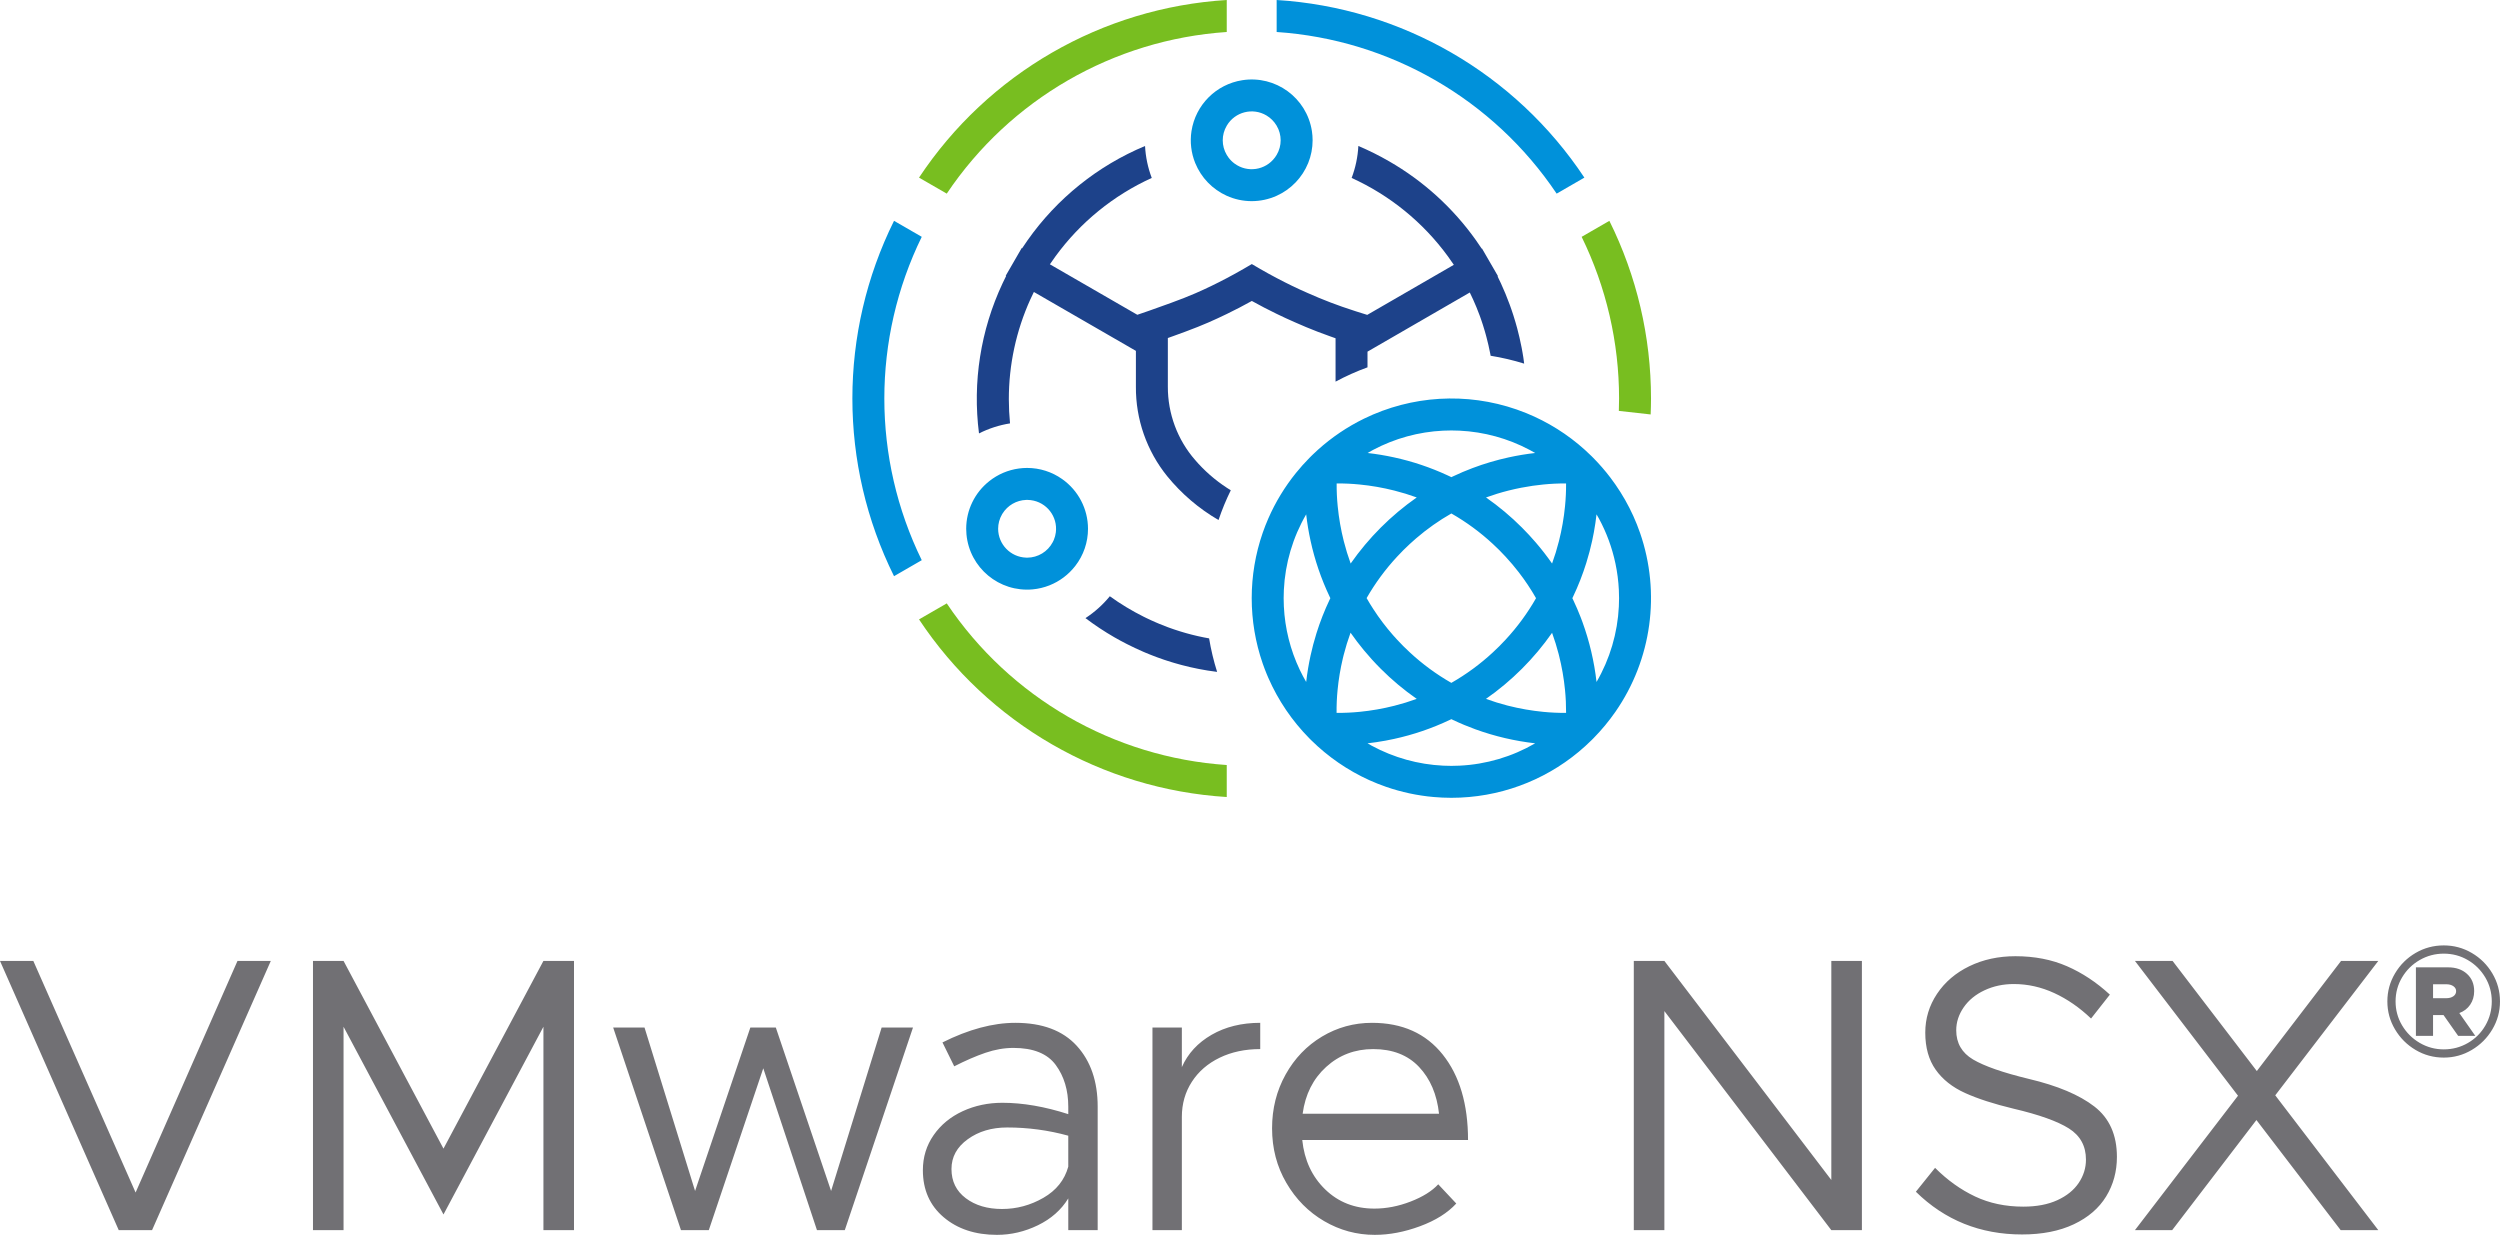 <?xml version="1.0" encoding="utf-8"?>
<!-- Generator: Adobe Illustrator 25.2.3, SVG Export Plug-In . SVG Version: 6.00 Build 0)  -->
<svg version="1.1" id="Layer_1" xmlns="http://www.w3.org/2000/svg" xmlns:xlink="http://www.w3.org/1999/xlink" x="0px" y="0px"
	 viewBox="35.729 37.712 338.082 166.993" style="enable-background:new 0 0 410 240.511;" xml:space="preserve">
<style type="text/css">
	.st0{fill:#717074;}
	.st1{fill:#1D428A;}
	.st2{fill:#0091DA;}
	.st3{fill:#78BE20;}
</style>
<path class="st0" d="M173.039,176.032c-3.039,0-6.325,0.884-9.857,2.65l1.59,3.232
	c1.519-0.776,2.923-1.386,4.213-1.828c1.29-0.441,2.553-0.662,3.79-0.662
	c2.685,0,4.593,0.768,5.724,2.305s1.696,3.419,1.696,5.645v1.007
	c-3.18-1.023-6.148-1.536-8.904-1.536c-1.943,0-3.736,0.38-5.379,1.139
	c-1.644,0.761-2.951,1.838-3.922,3.233c-0.973,1.396-1.458,2.978-1.458,4.743
	c0,2.65,0.936,4.771,2.809,6.36s4.275,2.385,7.208,2.385c1.908,0,3.754-0.433,5.539-1.298
	c1.783-0.866,3.153-2.075,4.107-3.631v4.293h3.975v-16.695c0-3.427-0.945-6.174-2.835-8.241
	C179.443,177.065,176.678,176.032,173.039,176.032z M180.194,195.483
	c-0.495,1.802-1.616,3.206-3.365,4.214c-1.749,1.007-3.613,1.51-5.592,1.51
	c-1.979,0-3.613-0.485-4.902-1.457c-1.29-0.972-1.935-2.287-1.935-3.948
	c0-1.625,0.732-2.969,2.199-4.028c1.466-1.061,3.241-1.59,5.327-1.59
	c2.826,0,5.582,0.371,8.268,1.112V195.483z M148.119,198.77l-7.474-22.102h-3.444l-7.474,22.102
	l-6.837-22.102h-4.239l9.169,27.401h3.763l7.367-21.889l7.261,21.889h3.763l9.223-27.401h-4.24
	L148.119,198.77z M195.554,182.021v-5.354h-3.975v27.401h3.975v-15.317c0-1.766,0.451-3.347,1.352-4.743
	c0.901-1.396,2.155-2.481,3.763-3.26c1.607-0.776,3.436-1.166,5.485-1.166v-3.551
	c-2.509,0-4.699,0.539-6.572,1.616C197.708,178.728,196.366,180.185,195.554,182.021z M54.066,198.981
	L40.233,167.658h-4.505l16.059,36.411h4.505l16.06-36.411H67.846L54.066,198.981z M95.702,193.045
	L82.188,167.658h-4.134v36.411h4.134v-27.507l13.515,25.387l13.516-25.387v27.507h4.134v-36.411h-4.134
	L95.702,193.045z M230.835,180.325c-2.279-2.862-5.468-4.293-9.566-4.293
	c-2.438,0-4.69,0.619-6.758,1.855c-2.066,1.237-3.71,2.95-4.929,5.141
	c-1.219,2.191-1.828,4.611-1.828,7.261c0,2.722,0.644,5.186,1.935,7.394
	c1.289,2.209,2.994,3.932,5.114,5.168s4.398,1.854,6.837,1.854c1.979,0,4.019-0.389,6.121-1.166
	c2.103-0.776,3.737-1.802,4.903-3.073l-2.438-2.598c-0.848,0.919-2.094,1.696-3.736,2.332
	c-1.644,0.636-3.278,0.954-4.902,0.954c-2.65,0-4.868-0.865-6.651-2.597
	c-1.785-1.731-2.818-3.957-3.101-6.679h22.419C234.254,187.039,233.114,183.187,230.835,180.325z
	 M211.888,188.328c0.353-2.614,1.413-4.725,3.18-6.333c1.767-1.607,3.887-2.412,6.36-2.412
	c2.614,0,4.682,0.805,6.201,2.412c1.519,1.608,2.42,3.719,2.703,6.333H211.888z M352.32,167.658
	l-11.395,14.894l-11.396-14.894h-5.088l13.939,18.232l-13.939,18.179h5.035l11.396-14.893
	l11.395,14.893h5.088l-13.938-18.232l13.938-18.179H352.32z M283.384,197.285l-22.577-29.627h-4.135
	v36.411h4.135v-29.627l22.577,29.627h4.135v-36.411h-4.135V197.285z M318.957,187.348
	c-2.032-1.571-4.991-2.817-8.877-3.736c-3.498-0.848-6.008-1.723-7.526-2.623
	c-1.52-0.901-2.279-2.218-2.279-3.949c0-1.095,0.336-2.128,1.007-3.101
	c0.671-0.971,1.607-1.739,2.81-2.305c1.2-0.565,2.525-0.849,3.975-0.849
	c1.873,0,3.692,0.407,5.459,1.219c1.767,0.813,3.427,1.962,4.982,3.445l2.544-3.232
	c-1.802-1.661-3.736-2.942-5.804-3.843c-2.066-0.901-4.391-1.352-6.97-1.352
	c-2.297,0-4.372,0.45-6.228,1.352c-1.854,0.9-3.312,2.146-4.372,3.736s-1.59,3.339-1.59,5.247
	c0,2.014,0.468,3.684,1.404,5.009c0.936,1.324,2.261,2.376,3.975,3.153s3.896,1.483,6.546,2.12
	c3.462,0.812,5.963,1.705,7.499,2.676c1.537,0.973,2.306,2.377,2.306,4.214
	c0,1.131-0.327,2.183-0.98,3.153c-0.654,0.973-1.616,1.749-2.889,2.332
	c-1.271,0.583-2.809,0.875-4.61,0.875c-2.403,0-4.576-0.459-6.52-1.378s-3.745-2.208-5.405-3.869
	l-2.598,3.232c3.922,3.852,8.71,5.777,14.363,5.777c2.721,0,5.053-0.46,6.996-1.378
	c1.942-0.919,3.4-2.173,4.372-3.763c0.972-1.591,1.458-3.374,1.458-5.354
	C322.005,191.19,320.988,188.921,318.957,187.348z M372.775,169.348
	c-0.69-1.163-1.617-2.085-2.781-2.765c-1.164-0.681-2.426-1.021-3.785-1.021
	c-1.38,0-2.652,0.34-3.815,1.021c-1.164,0.68-2.091,1.602-2.78,2.765
	c-0.691,1.164-1.035,2.426-1.035,3.785s0.344,2.622,1.035,3.785
	c0.689,1.164,1.616,2.092,2.78,2.781c1.163,0.69,2.436,1.035,3.815,1.035
	c1.359,0,2.621-0.345,3.785-1.035c1.164-0.689,2.091-1.617,2.781-2.781
	c0.689-1.163,1.035-2.426,1.035-3.785S373.465,170.512,372.775,169.348z M371.833,176.393
	c-0.577,1-1.364,1.788-2.364,2.364c-0.999,0.577-2.085,0.865-3.26,0.865
	c-1.174,0-2.26-0.294-3.26-0.88c-0.999-0.588-1.791-1.375-2.379-2.364
	c-0.587-0.989-0.881-2.07-0.881-3.245c0-1.174,0.294-2.255,0.881-3.244
	c0.588-0.988,1.38-1.771,2.379-2.348c1-0.576,2.086-0.865,3.26-0.865
	c1.175,0,2.256,0.289,3.245,0.865s1.776,1.359,2.364,2.348c0.586,0.989,0.88,2.07,0.88,3.244
	C372.698,174.308,372.41,175.395,371.833,176.393z M369.778,173.582
	c0.36-0.525,0.54-1.139,0.54-1.84c0-0.967-0.324-1.745-0.973-2.332
	c-0.648-0.588-1.498-0.881-2.549-0.881h-4.357v9.27h2.318v-2.812h1.421l1.978,2.812h2.317
	l-2.163-3.09C368.929,174.482,369.418,174.106,369.778,173.582z M367.508,172.437
	c-0.248,0.176-0.567,0.264-0.959,0.264h-1.791v-1.885h1.791c0.392,0,0.711,0.088,0.959,0.262
	c0.246,0.176,0.37,0.397,0.37,0.664C367.878,172.031,367.754,172.264,367.508,172.437z"/>
<path class="st1" d="M241.748,86.15c-0.009-0.062-0.018-0.123-0.028-0.185c-0.029-0.183-0.06-0.365-0.091-0.546
	c-0.03-0.175-0.061-0.35-0.094-0.525c-0.013-0.072-0.028-0.143-0.041-0.215c-0.081-0.421-0.171-0.838-0.266-1.253
	c-0.014-0.06-0.029-0.12-0.043-0.18c-0.082-0.349-0.168-0.696-0.259-1.041c-0.01-0.038-0.018-0.076-0.029-0.115
	c-0.028-0.103-0.058-0.206-0.087-0.309c-0.046-0.167-0.092-0.335-0.141-0.501
	c-0.091-0.312-0.186-0.622-0.284-0.93l-0.038-0.116c-0.07-0.216-0.143-0.432-0.216-0.646
	c-0.054-0.155-0.108-0.31-0.164-0.464c-0.032-0.089-0.064-0.177-0.096-0.265
	c-0.352-0.959-0.739-1.899-1.163-2.82c-0.147-0.318-0.298-0.633-0.455-0.945l0.055-0.032l-0.756-1.308
	c-0.252-0.458-0.513-0.91-0.784-1.356l-0.622-1.076l-0.039,0.022c-0.253-0.388-0.515-0.769-0.782-1.146
	c-3.098-4.364-7.105-8.006-11.745-10.674c-1.342-0.775-2.729-1.466-4.156-2.071l-0.001,0.006
	c-0.078,1.476-0.384,2.931-0.907,4.313l-0.002,0.004c5.182,2.355,9.668,6.009,13.023,10.607
	c0.273,0.374,0.539,0.755,0.797,1.141l-11.709,6.77l-1.481-0.464c-0.107-0.034-0.214-0.072-0.321-0.106
	c-2.124-0.678-4.208-1.473-6.243-2.383c-1.42-0.617-2.825-1.3-4.206-2.03c-0.764-0.404-1.524-0.818-2.268-1.253
	l-1.089-0.636l-1.089,0.636c-0.755,0.441-1.526,0.862-2.303,1.272c-1.38,0.729-2.789,1.413-4.221,2.036
	c-1.737,0.774-5.119,1.965-6.235,2.353c-0.226,0.079-0.361,0.125-0.369,0.128l-1.268,0.435l-11.823-6.826
	c0.244-0.363,0.495-0.721,0.753-1.073c3.355-4.598,7.841-8.252,13.023-10.607l-0.002-0.006
	c-0.523-1.382-0.828-2.836-0.906-4.311v-0.004c-6.39,2.67-11.897,7.09-15.887,12.751
	c-0.251,0.356-0.497,0.717-0.737,1.083l-0.055-0.032l-2.16,3.741l0.055,0.032
	c-0.169,0.336-0.333,0.674-0.492,1.014c-2.963,6.322-4.065,13.357-3.179,20.282l0.002-0.001
	c1.318-0.666,2.732-1.123,4.19-1.356l0.004-0.001c-0.106-1.072-0.16-2.158-0.161-3.259
	c-0.005-4.654,0.984-9.255,2.902-13.495c0.155-0.343,0.318-0.682,0.484-1.018L189.34,85.161v4.849
	c-0.031,4.398,1.462,8.67,4.225,12.092c1.938,2.383,4.292,4.394,6.948,5.936
	c0.463-1.376,1.017-2.721,1.658-4.024c-0.179-0.111-0.359-0.224-0.546-0.347
	c-1.595-1.042-3.036-2.304-4.278-3.748c-2.389-2.747-3.699-6.268-3.687-9.909v-6.586
	c0.25-0.088,0.523-0.186,0.81-0.29c0.501-0.18,1.046-0.379,1.598-0.585c1.113-0.416,2.248-0.859,3.075-1.228
	c0.833-0.362,1.66-0.747,2.482-1.145c1.147-0.556,2.281-1.143,3.393-1.764c1.103,0.616,2.226,1.196,3.357,1.745
	c0.818,0.397,1.64,0.78,2.463,1.137c1.005,0.45,2.029,0.873,3.063,1.273c0.565,0.218,1.134,0.428,1.705,0.63
	c0.245,0.087,0.489,0.176,0.734,0.26v5.867c1.392-0.748,2.836-1.395,4.32-1.936V85.266l13.833-7.998
	c0.154,0.313,0.305,0.628,0.449,0.946c0.317,0.699,0.609,1.412,0.876,2.136c0.029,0.08,0.058,0.16,0.087,0.24
	c0.048,0.134,0.096,0.269,0.142,0.404c0.066,0.193,0.131,0.386,0.194,0.58l0.03,0.093
	c0.088,0.273,0.17,0.547,0.251,0.823c0.043,0.149,0.085,0.299,0.126,0.449c0.034,0.123,0.068,0.246,0.1,0.369
	c0.082,0.308,0.158,0.617,0.231,0.926c0.012,0.052,0.025,0.103,0.037,0.155
	c0.085,0.369,0.163,0.739,0.235,1.11c0.012,0.062,0.024,0.124,0.036,0.187
	c0.009,0.045,0.016,0.09,0.024,0.136c1.535,0.247,3.05,0.602,4.535,1.064
	C241.815,86.639,241.785,86.394,241.748,86.15z M198.655,123.934c-0.042-0.008-0.085-0.016-0.127-0.025
	c-0.197-0.04-0.394-0.082-0.591-0.125c-0.074-0.016-0.148-0.032-0.222-0.048
	c-0.169-0.038-0.338-0.08-0.506-0.121c-0.1-0.025-0.201-0.048-0.301-0.074
	c-0.142-0.036-0.285-0.075-0.427-0.113c-0.125-0.034-0.251-0.067-0.376-0.102
	c-0.116-0.033-0.232-0.068-0.348-0.102c-0.15-0.044-0.299-0.088-0.448-0.134
	c-0.09-0.028-0.179-0.057-0.268-0.086c-0.175-0.056-0.349-0.112-0.523-0.17c-0.059-0.02-0.118-0.041-0.177-0.061
	c-0.203-0.07-0.406-0.141-0.608-0.215l-0.065-0.024c-0.387-0.142-0.771-0.295-1.155-0.453
	c-0.177-0.073-0.351-0.15-0.526-0.226c-0.195-0.084-0.39-0.171-0.585-0.259
	c-0.225-0.103-0.449-0.208-0.671-0.316c-0.119-0.058-0.238-0.117-0.357-0.176
	c-1.593-0.795-3.118-1.718-4.562-2.76l-0.01,0.013c-0.934,1.137-2.035,2.126-3.265,2.933l-0.019,0.012
	c1.246,0.942,2.549,1.806,3.902,2.587c0.54,0.312,1.086,0.603,1.635,0.885l0.088,0.045
	c0.704,0.36,1.421,0.697,2.15,1.012c0.115,0.05,0.229,0.1,0.344,0.148c0.189,0.08,0.38,0.157,0.57,0.233
	c0.153,0.062,0.307,0.122,0.462,0.181c0.172,0.066,0.343,0.133,0.516,0.197c0.305,0.112,0.61,0.22,0.916,0.325
	c0.128,0.043,0.257,0.084,0.386,0.126c0.222,0.072,0.444,0.144,0.667,0.212c0.136,0.042,0.272,0.082,0.408,0.122
	c0.238,0.07,0.476,0.137,0.714,0.201c0.109,0.029,0.217,0.06,0.326,0.088c0.353,0.092,0.707,0.18,1.061,0.262
	l0.066,0.014c0.343,0.078,0.687,0.151,1.031,0.219c0.073,0.014,0.146,0.028,0.219,0.042
	c0.318,0.061,0.637,0.118,0.956,0.171c0.048,0.008,0.097,0.016,0.145,0.024
	c0.411,0.066,0.825,0.125,1.241,0.177c-0.467-1.483-0.829-2.998-1.083-4.532
	c-0.194-0.035-0.389-0.071-0.583-0.109H198.655z"/>
<path class="st2" d="M208.375,64.189c1.936-0.874,3.462-2.458,4.262-4.426l0.004-0.01
	c0.394-0.974,0.596-2.016,0.596-3.067c0-0.415-0.031-0.83-0.094-1.24l-0.002-0.014
	c-0.7-4.496-4.913-7.573-9.409-6.873c-3.547,0.553-6.329,3.339-6.875,6.887l-0.001,0.004
	c-0.221,1.457-0.046,2.947,0.507,4.313l0.002,0.004c0.801,1.965,2.326,3.548,4.26,4.421
	c2.146,0.967,4.604,0.967,6.75,0L208.375,64.189z M201.863,59.016l-0.006-0.007
	c-0.083-0.112-0.161-0.228-0.232-0.349c-0.722-1.216-0.722-2.73,0-3.947l0.008-0.014l0.006-0.01
	c1.104-1.856,3.504-2.465,5.359-1.361c0.557,0.331,1.023,0.796,1.356,1.352l0.012,0.02l0.008,0.014
	c0.722,1.216,0.722,2.73,0,3.946c-0.069,0.117-0.145,0.231-0.226,0.341l-0.012,0.015
	c-1.286,1.733-3.733,2.095-5.466,0.809c-0.308-0.229-0.58-0.501-0.809-0.809V59.016z M246.239,63.897
	l3.75-2.165c-9.342-14.085-24.746-22.976-41.614-24.02v4.327c15.324,1.033,29.306,9.104,37.864,21.858
	L246.239,63.897z M208.375,145.495h0.004H208.375z M160.38,69.739l-3.749-2.164
	c-7.509,15.139-7.509,32.918,0,48.057l3.749-2.164c-6.747-13.795-6.747-29.933,0-43.728L160.38,69.739z
	 M179.373,102.502c-1.387-0.984-3.046-1.511-4.747-1.51c-0.371,0.001-0.741,0.026-1.108,0.076h-0.001
	c-1.46,0.198-2.84,0.785-3.995,1.701l-0.004,0.004c-1.975,1.557-3.127,3.933-3.128,6.447
	c0,0.255,0.013,0.508,0.036,0.757c0.421,4.527,4.431,7.856,8.958,7.436
	c0.772-0.072,1.529-0.252,2.251-0.536l0.035-0.014c1.358-0.543,2.548-1.436,3.448-2.588l0.019-0.024
	c1.12-1.438,1.727-3.209,1.726-5.031c-0.003-2.673-1.305-5.178-3.49-6.718L179.373,102.502z
	 M178.239,110.729l-0.013,0.028c-0.041,0.095-0.086,0.188-0.135,0.279c-0.675,1.279-1.999,2.083-3.446,2.091
	l-0.019,0.001l-0.018-0.001c-0.043,0-0.084-0.005-0.127-0.006c-2.1-0.077-3.765-1.799-3.771-3.901
	c0-0.687,0.183-1.362,0.53-1.955l0.008-0.012c0.018-0.031,0.037-0.061,0.056-0.092
	c0.69-1.108,1.887-1.799,3.192-1.843c0.044-0.002,0.087-0.007,0.131-0.007
	c0.163,0.001,0.326,0.012,0.488,0.034l0.01,0.002c2.138,0.267,3.655,2.216,3.388,4.355
	c-0.044,0.353-0.136,0.699-0.274,1.028L178.239,110.729z M257.515,109.773
	c-0.269-0.775-0.571-1.534-0.907-2.277c-0.675-1.488-1.484-2.911-2.417-4.253
	c-0.221-0.318-0.448-0.63-0.681-0.938c-0.709-0.933-1.477-1.819-2.299-2.653
	c-0.079-0.094-0.166-0.181-0.26-0.26c-0.291-0.287-0.588-0.567-0.891-0.841
	c-2.334-2.106-5.018-3.789-7.93-4.973c-0.428-0.174-0.861-0.337-1.299-0.489
	c-6.764-2.349-14.186-1.906-20.623,1.23c-2.277,1.111-4.386,2.535-6.268,4.232
	c-0.222,0.2-0.441,0.404-0.656,0.612c-0.079,0.076-0.157,0.153-0.235,0.23
	c-0.094,0.079-0.181,0.166-0.26,0.26c-0.633,0.641-1.232,1.313-1.8,2.015
	c-1.516,1.876-2.775,3.947-3.741,6.157c-0.279,0.637-0.533,1.287-0.763,1.948
	c-1.979,5.721-1.979,11.941,0,17.661c0.169,0.486,0.351,0.965,0.546,1.438
	c0.071,0.171,0.143,0.341,0.217,0.51c1.331,3.041,3.209,5.811,5.541,8.172
	c0.079,0.094,0.166,0.181,0.26,0.26c2.278,2.248,4.934,4.075,7.848,5.399
	c0.74,0.335,1.498,0.637,2.273,0.905c2.076,0.72,4.234,1.182,6.423,1.376
	c0.793,0.07,1.596,0.109,2.407,0.109s1.614-0.038,2.407-0.109c6.241-0.554,12.092-3.271,16.544-7.68
	c0.094-0.079,0.181-0.166,0.26-0.26c1.094-1.109,2.091-2.311,2.98-3.591
	c4.905-7.071,6.14-16.059,3.324-24.191L257.515,109.773z M215.535,118.814
	c-0.697,1.466-1.289,2.979-1.774,4.527c-0.326,1.04-0.588,2.049-0.8,3.016
	c-0.129,0.591-0.24,1.166-0.333,1.722c-0.108,0.646-0.194,1.267-0.261,1.858
	c-0.309-0.534-0.6-1.079-0.866-1.639c-1.278-2.69-2.009-5.606-2.153-8.581
	c-0.018-0.369-0.028-0.74-0.028-1.114s0.01-0.745,0.028-1.114c0.174-3.599,1.21-7.104,3.019-10.22
	c0.137,1.203,0.335,2.398,0.594,3.581c0.568,2.604,1.431,5.135,2.574,7.543
	c0.033,0.07,0.068,0.14,0.102,0.21c-0.033,0.07-0.068,0.141-0.101,0.211H215.535z M247.514,103.089
	c0.007,1.03-0.041,2.06-0.143,3.085c-0.156,1.591-0.431,3.169-0.823,4.719
	c-0.258,1.023-0.568,2.032-0.928,3.024c-0.691-0.991-1.432-1.947-2.221-2.862
	c-0.579-0.672-1.194-1.339-1.853-1.998c-1.496-1.499-3.122-2.862-4.859-4.073
	c0.992-0.36,2.001-0.67,3.025-0.928c0.595-0.15,1.173-0.278,1.733-0.387
	c1.077-0.209,2.08-0.348,2.986-0.436c1.025-0.102,2.054-0.15,3.084-0.144H247.514z M243.454,118.603
	c-1.153,2.021-2.534,3.903-4.116,5.609c-0.274,0.296-0.554,0.591-0.847,0.883s-0.587,0.573-0.883,0.846
	c-1.706,1.582-3.589,2.964-5.61,4.117c-2.02-1.153-3.901-2.535-5.607-4.117
	c-0.296-0.274-0.591-0.554-0.883-0.846s-0.573-0.587-0.847-0.883c-0.194-0.21-0.385-0.42-0.57-0.631
	c-0.956-1.091-1.833-2.249-2.623-3.466c-0.33-0.507-0.639-1.014-0.928-1.521
	c1.156-2.017,2.539-3.895,4.121-5.599c0.274-0.296,0.554-0.59,0.847-0.882s0.587-0.573,0.883-0.846
	c0.282-0.261,0.565-0.513,0.85-0.757c1.475-1.27,3.069-2.395,4.76-3.359l0.039,0.022
	c2.005,1.149,3.873,2.523,5.567,4.095c0.212,0.196,0.423,0.4,0.633,0.605c0.083,0.081,0.167,0.158,0.249,0.241
	c0.292,0.292,0.573,0.587,0.847,0.883c0.643,0.695,1.237,1.398,1.783,2.108
	c0.858,1.111,1.638,2.281,2.333,3.5H243.454z M221.421,98.551c2.926-1.552,6.157-2.439,9.465-2.599
	c0.369-0.018,0.74-0.028,1.114-0.028s0.745,0.01,1.114,0.028c3.308,0.16,6.539,1.047,9.465,2.599
	c0.255,0.135,0.506,0.276,0.755,0.42c-1.203,0.137-2.398,0.335-3.58,0.594
	c-1.663,0.363-3.298,0.847-4.891,1.447c-0.87,0.328-1.756,0.701-2.652,1.127
	c-0.07,0.033-0.14,0.068-0.21,0.101c-0.07-0.034-0.14-0.068-0.21-0.101
	c-0.109-0.052-0.217-0.102-0.325-0.152c-2.311-1.068-4.731-1.88-7.218-2.422
	c-1.183-0.259-2.378-0.457-3.581-0.594C220.915,98.827,221.166,98.686,221.421,98.551z M216.486,103.09
	c1.031-0.008,2.062,0.039,3.088,0.141c1.592,0.155,3.17,0.43,4.721,0.823
	c1.022,0.259,2.031,0.569,3.022,0.929c-3.48,2.431-6.505,5.456-8.936,8.936
	c-0.36-0.992-0.67-2.001-0.928-3.023c-0.392-1.55-0.667-3.128-0.823-4.719
	c-0.102-1.025-0.149-2.055-0.143-3.085V103.09z M216.478,134.118c-0.01-1.035,0.035-2.071,0.136-3.101
	c0.138-1.43,0.374-2.85,0.706-4.248c0.038-0.16,0.077-0.32,0.118-0.482
	c0.259-1.02,0.569-2.026,0.93-3.015c0.549,0.79,1.147,1.576,1.794,2.36
	c0.703,0.848,1.464,1.689,2.292,2.518c1.497,1.499,3.124,2.862,4.863,4.073
	c-0.992,0.361-2.002,0.671-3.026,0.93c-1.548,0.392-3.124,0.667-4.714,0.823
	C218.547,134.078,217.513,134.125,216.478,134.118z M233.108,141.255c-0.367,0.018-0.736,0.028-1.108,0.028
	s-0.741-0.01-1.108-0.028c-3.38-0.164-6.681-1.085-9.658-2.695c-0.193-0.104-0.38-0.216-0.57-0.326
	c0.766-0.087,1.582-0.205,2.439-0.363c0.373-0.069,0.754-0.146,1.142-0.231
	c2.604-0.567,5.135-1.431,7.542-2.573c0.071-0.034,0.141-0.067,0.212-0.101
	c0.071,0.034,0.141,0.068,0.212,0.101c1.028,0.489,2.043,0.908,3.036,1.269
	c2.612,0.948,5.326,1.585,8.087,1.898C240.217,140.046,236.709,141.082,233.108,141.255z M247.514,134.117
	c-1.033,0.009-2.066-0.038-3.094-0.14c-1.59-0.155-3.167-0.43-4.716-0.823
	c-0.057-0.014-0.113-0.028-0.171-0.043c-0.918-0.238-1.873-0.53-2.853-0.887
	c3.482-2.43,6.509-5.454,8.94-8.935c0.355,0.977,0.646,1.931,0.884,2.847c0.015,0.059,0.03,0.118,0.045,0.177
	c0.392,1.55,0.667,3.128,0.823,4.719c0.102,1.025,0.149,2.055,0.143,3.086H247.514z M254.652,119.717
	c-0.174,3.599-1.21,7.104-3.019,10.22c-0.314-2.763-0.952-5.48-1.9-8.094
	c-0.08-0.219-0.162-0.439-0.247-0.659c-0.302-0.78-0.642-1.57-1.021-2.37c-0.033-0.07-0.068-0.14-0.102-0.21
	c0.034-0.07,0.068-0.14,0.102-0.21c0.702-1.477,1.298-3.001,1.785-4.562c0.321-1.028,0.58-2.026,0.789-2.982
	c0.086-0.392,0.164-0.777,0.233-1.155c0.157-0.852,0.274-1.664,0.36-2.426
	c0.108,0.187,0.219,0.372,0.322,0.562c1.032,1.905,1.784,3.948,2.232,6.067l0.006,0.024
	c0.248,1.175,0.402,2.367,0.46,3.566c0.018,0.369,0.028,0.74,0.028,1.114s-0.01,0.744-0.028,1.113
	L254.652,119.717z"/>
<path class="st3" d="M160.011,61.732l3.75,2.165c8.558-12.754,22.54-20.825,37.864-21.858v-4.327
	c-16.869,1.044-32.273,9.935-41.614,24.02V61.732z M163.761,119.31l-3.75,2.165
	c9.342,14.085,24.746,22.976,41.614,24.02v-4.327c-15.324-1.033-29.306-9.105-37.864-21.859L163.761,119.31z
	 M253.368,67.575l-3.749,2.165c3.331,6.807,5.062,14.285,5.061,21.863c0,0.56-0.012,1.118-0.031,1.677
	l4.302,0.479C258.98,93.042,259,92.323,259,91.603c0.001-8.337-1.926-16.56-5.632-24.028L253.368,67.575z"/>
</svg>
